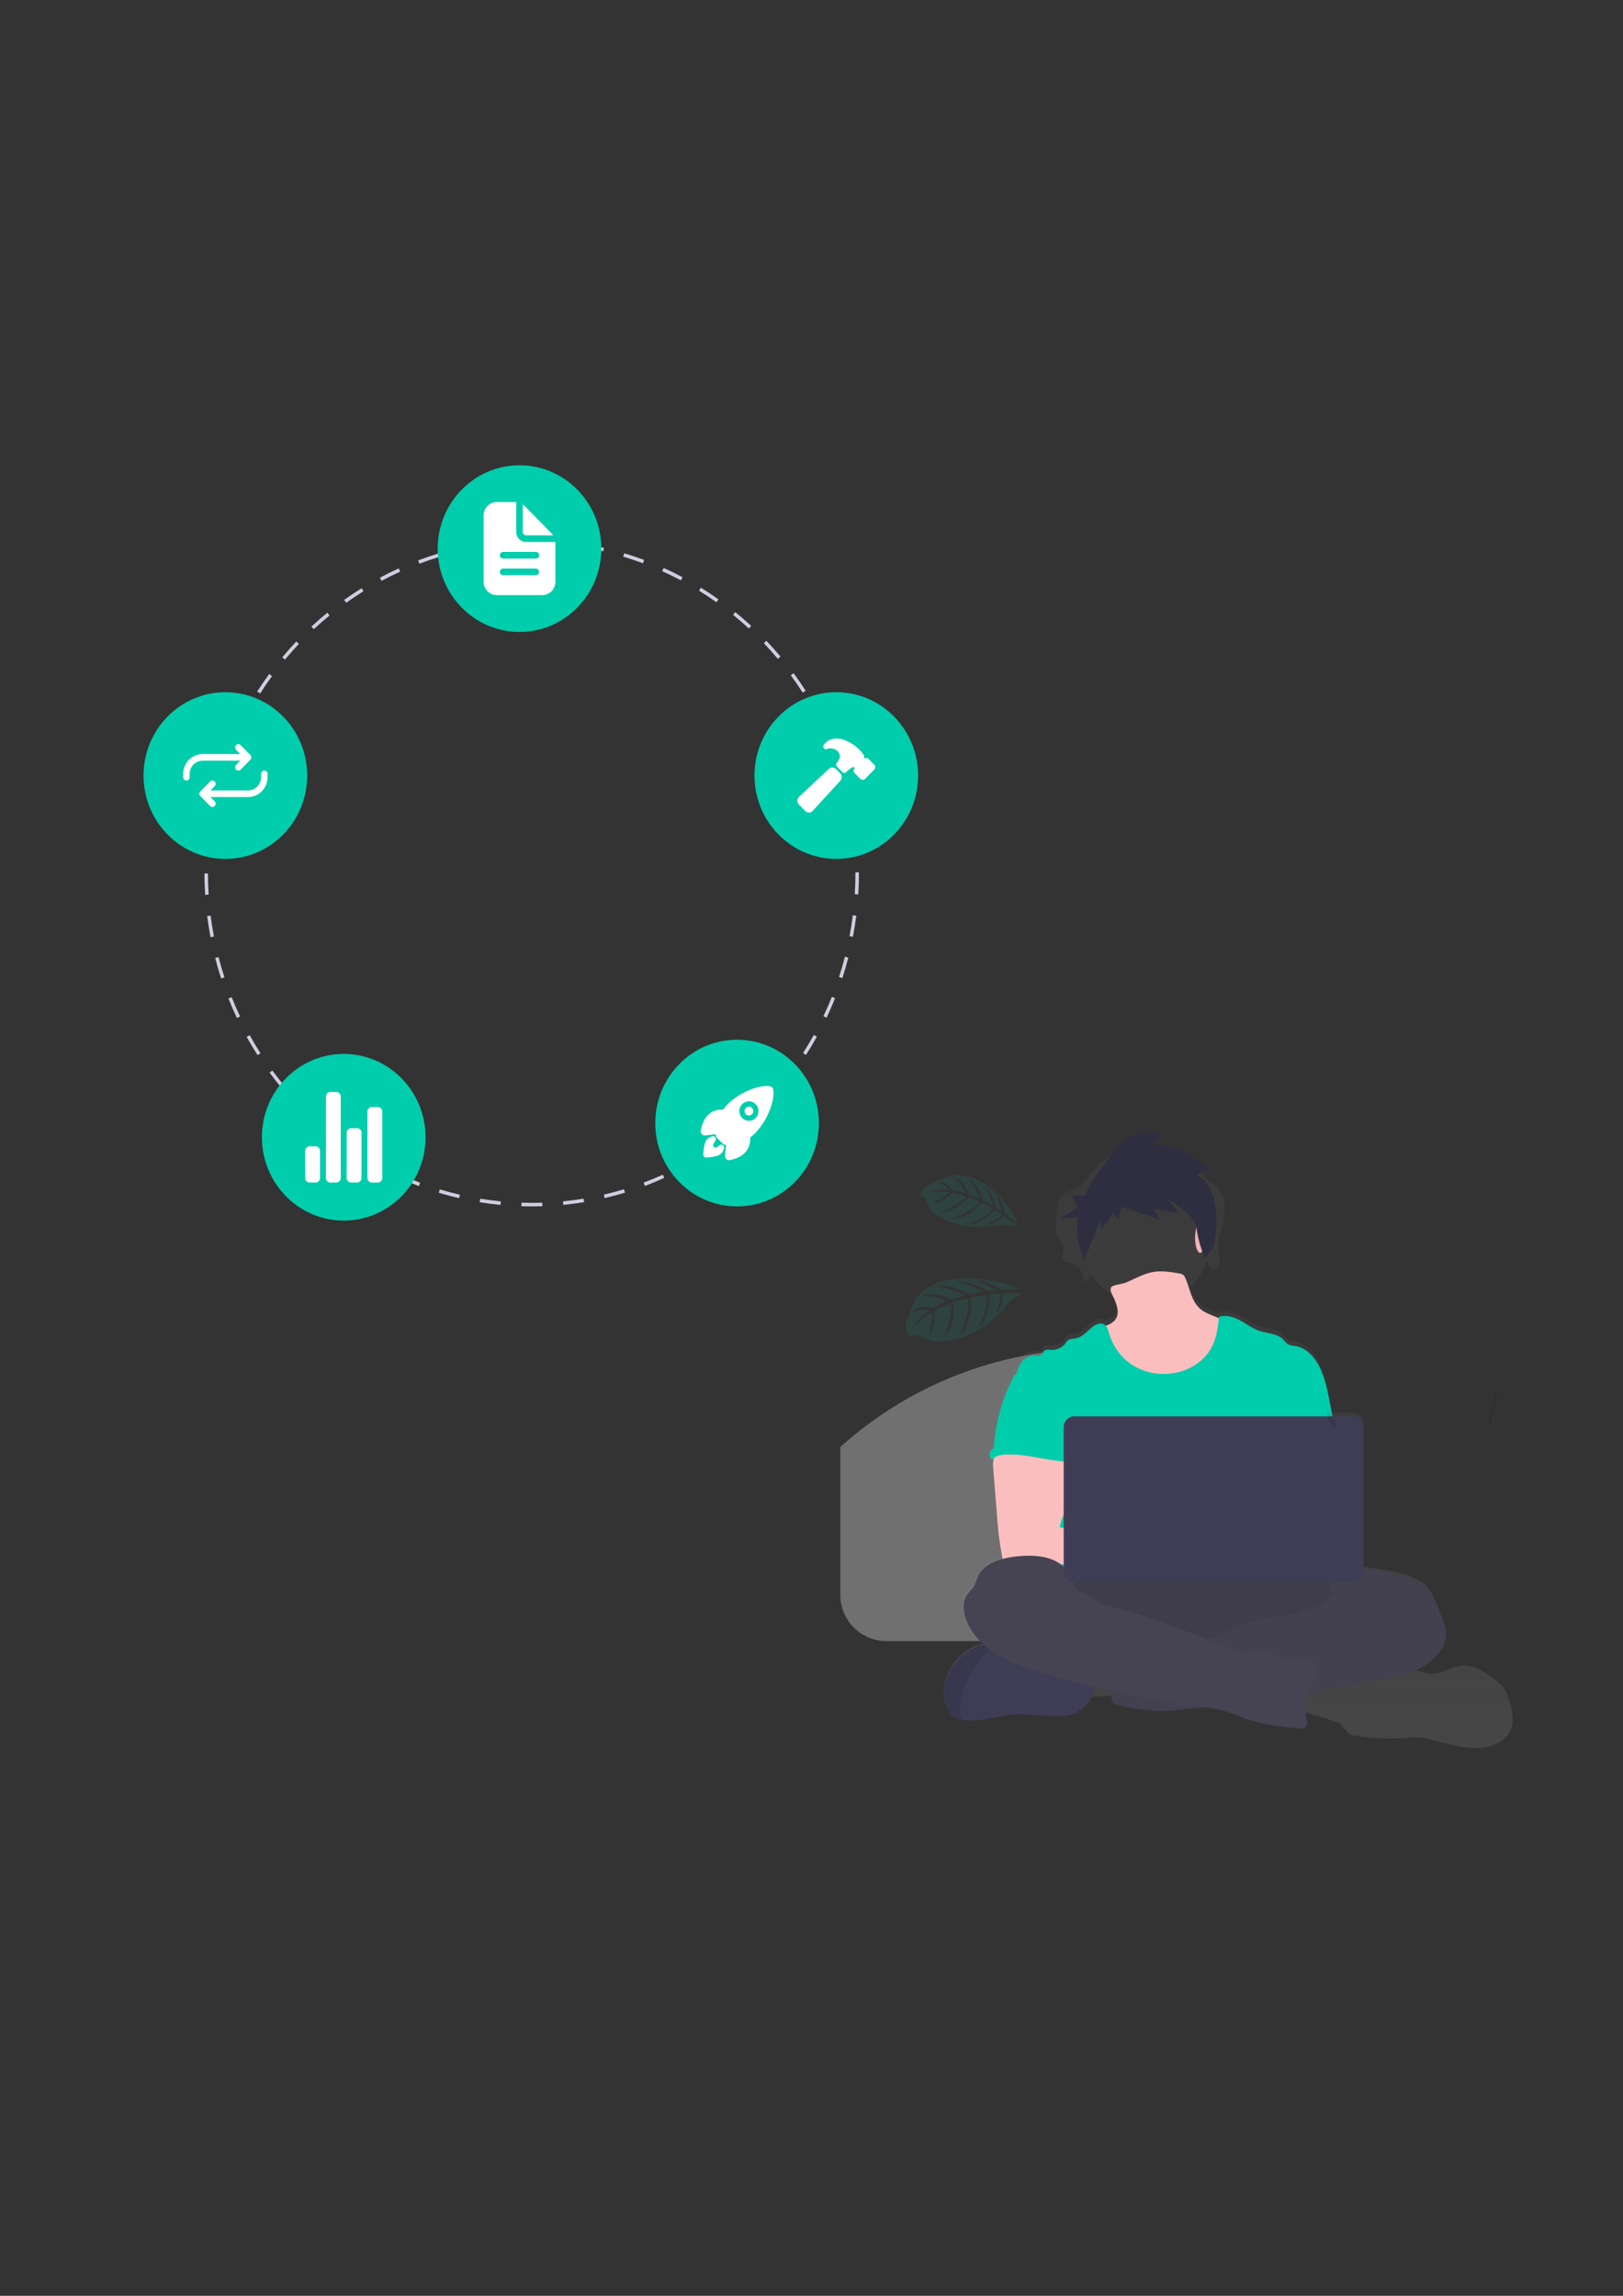 <?xml version="1.0" encoding="UTF-8" standalone="no"?>
<svg
   xmlns:dc="http://purl.org/dc/elements/1.1/"
   xmlns:cc="http://creativecommons.org/ns#"
   xmlns:rdf="http://www.w3.org/1999/02/22-rdf-syntax-ns#"
   xmlns:svg="http://www.w3.org/2000/svg"
   xmlns="http://www.w3.org/2000/svg"
   xmlns:sodipodi="http://sodipodi.sourceforge.net/DTD/sodipodi-0.dtd"
   xmlns:inkscape="http://www.inkscape.org/namespaces/inkscape"
   width="210mm"
   height="297mm"
   viewBox="0 0 210 297"
   version="1.1"
   id="svg8"
   inkscape:version="1.0.1 (c497b03c, 2020-09-10)"
   sodipodi:docname="me.svg">
  <rect x="0" y="0" width="210" height="297" fill="#333333" stroke="none"/>
  <defs
     id="defs2">
    <linearGradient
       id="be976a09-f639-4984-bf14-ee296c482822"
       x1="320.96"
       y1="796.01"
       x2="320.96"
       y2="284.81"
       gradientUnits="userSpaceOnUse"
       gradientTransform="matrix(0.656,0,0,0.57,1539.483,367.451)">
      <stop
         offset="0"
         stop-color="gray"
         stop-opacity="0.25"
         id="stop264" />
      <stop
         offset="0.54"
         stop-color="gray"
         stop-opacity="0.12"
         id="stop266" />
      <stop
         offset="1"
         stop-color="gray"
         stop-opacity="0.1"
         id="stop268" />
    </linearGradient>
  </defs>
  <sodipodi:namedview
     id="base"
     pagecolor="#ffffff"
     bordercolor="#666666"
     borderopacity="1.0"
     inkscape:pageopacity="0.0"
     inkscape:pageshadow="2"
     inkscape:zoom="0.44215404"
     inkscape:cx="450.00492"
     inkscape:cy="542.19472"
     inkscape:document-units="mm"
     inkscape:current-layer="g428"
     inkscape:document-rotation="0"
     showgrid="false"
     inkscape:window-width="1020"
     inkscape:window-height="772"
     inkscape:window-x="331"
     inkscape:window-y="28"
     inkscape:window-maximized="0" />
  <g
     inkscape:label="Layer 1"
     inkscape:groupmode="layer"
     id="layer1">
    <g
       id="g128"
       transform="matrix(0.265,0,0,0.265,7.826,66.16)">
      <path
         d="m 230.146,339.277 c -1.696,-0.013 -3.411,-0.025 -5.096,-0.079 l 0.052,-1.73 c 1.667,0.052 3.372,0.076 5.044,0.078 1.679,0 3.391,-0.028 5.088,-0.084 l 0.055,1.729 c -1.716,0.057 -3.446,0.085 -5.143,0.085 z m -15.313,-0.731 c -3.384,-0.326 -6.801,-0.768 -10.156,-1.314 l 0.268,-1.709 c 3.32,0.539 6.7,0.977 10.048,1.3 z m 30.673,-0.019 -0.162,-1.723 c 3.347,-0.326 6.727,-0.768 10.047,-1.313 l 0.271,1.709 c -3.356,0.55 -6.773,0.997 -10.155,1.326 z m -50.882,-3.27 c -3.313,-0.765 -6.646,-1.651 -9.907,-2.632 l 0.482,-1.66 c 3.226,0.971 6.524,1.847 9.801,2.603 z m 71.088,-0.043 -0.378,-1.687 c 3.285,-0.763 6.582,-1.643 9.799,-2.616 l 0.484,1.66 c -3.251,0.983 -6.584,1.872 -9.905,2.643 z m -90.717,-5.865 c -3.197,-1.196 -6.395,-2.513 -9.507,-3.915 l 0.688,-1.582 c 3.078,1.386 6.242,2.69 9.405,3.873 z m 110.338,-0.068 -0.588,-1.625 c 3.143,-1.179 6.297,-2.482 9.372,-3.871 l 0.69,1.582 c -3.109,1.405 -6.297,2.722 -9.474,3.914 z m -129.08,-8.378 c -3.008,-1.599 -6.013,-3.324 -8.929,-5.124 l 0.881,-1.481 c 2.885,1.783 5.857,3.488 8.834,5.07 z m 147.764,-0.063 -0.787,-1.534 c 2.969,-1.581 5.935,-3.286 8.812,-5.067 l 0.883,1.479 c -2.909,1.8 -5.906,3.523 -8.908,5.122 z M 138.738,310.083 c -2.786,-1.98 -5.548,-4.081 -8.209,-6.241 l 1.06,-1.354 c 2.633,2.139 5.365,4.216 8.122,6.176 z m 182.759,-0.062 -0.974,-1.418 c 2.756,-1.962 5.485,-4.04 8.111,-6.176 l 1.061,1.352 c -2.654,2.159 -5.412,4.258 -8.197,6.241 z M 122.729,297.079 c -2.519,-2.329 -4.995,-4.769 -7.359,-7.252 l 1.22,-1.205 c 2.339,2.456 4.789,4.87 7.282,7.175 z m 214.757,-0.06 -1.144,-1.281 c 2.486,-2.3 4.935,-4.716 7.278,-7.178 l 1.22,1.204 c -2.367,2.489 -4.842,4.93 -7.354,7.256 z M 108.48,282.115 c -2.206,-2.634 -4.356,-5.373 -6.392,-8.142 l 1.361,-1.038 c 2.015,2.74 4.142,5.451 6.324,8.056 z m 243.249,-0.072 -1.293,-1.123 c 2.182,-2.608 4.31,-5.322 6.324,-8.066 l 1.361,1.036 c -2.036,2.773 -4.186,5.516 -6.392,8.152 z M 96.22,265.432 c -1.859,-2.9 -3.649,-5.895 -5.319,-8.902 l 1.48,-0.852 c 1.652,2.974 3.422,5.938 5.262,8.807 z m 267.771,-0.094 -1.424,-0.945 c 1.841,-2.875 3.611,-5.843 5.263,-8.825 l 1.481,0.85 c -1.67,3.014 -3.46,6.015 -5.32,8.919 z M 86.155,247.302 c -1.479,-3.116 -2.876,-6.318 -4.153,-9.518 l 1.574,-0.651 c 1.263,3.165 2.645,6.333 4.109,9.415 z m 287.904,-0.135 -1.53,-0.752 c 1.462,-3.087 2.845,-6.263 4.11,-9.443 l 1.575,0.649 c -1.278,3.215 -2.676,6.427 -4.155,9.546 z M 78.454,228.002 c -1.075,-3.288 -2.057,-6.651 -2.92,-9.997 l 1.644,-0.44 c 0.853,3.309 1.825,6.637 2.888,9.889 z m 303.3,-0.183 -1.613,-0.544 c 1.057,-3.248 2.026,-6.577 2.877,-9.893 l 1.645,0.438 c -0.861,3.352 -1.839,6.716 -2.908,10 z M 73.255,207.839 c -0.649,-3.396 -1.199,-6.859 -1.633,-10.294 l 1.686,-0.221 c 0.43,3.398 0.974,6.824 1.616,10.184 z m 313.676,-0.19 -1.668,-0.328 c 0.637,-3.359 1.178,-6.787 1.603,-10.187 l 1.686,0.22 c -0.431,3.437 -0.977,6.901 -1.622,10.295 z M 70.639,187.168 c -0.218,-3.45 -0.33,-6.957 -0.334,-10.424 l 1.7,-0.002 c 0.003,3.43 0.115,6.9 0.331,10.314 z m 318.885,-0.194 -1.696,-0.11 c 0.212,-3.411 0.319,-6.88 0.319,-10.311 l -8.5e-4,-0.38 h 1.7 l 8.5e-4,0.374 c 0,3.473 -0.109,6.979 -0.322,10.427 z m -317.212,-20.544 -1.696,-0.106 c 0.211,-3.457 0.533,-6.95 0.959,-10.382 l 1.686,0.216 c -0.421,3.396 -0.74,6.852 -0.949,10.272 z m 315.492,-0.568 c -0.221,-3.422 -0.552,-6.876 -0.984,-10.267 l 1.685,-0.223 c 0.437,3.428 0.773,6.919 0.996,10.377 z m -312.952,-19.891 -1.669,-0.327 c 0.641,-3.398 1.401,-6.82 2.256,-10.171 l 1.645,0.435 c -0.847,3.316 -1.598,6.701 -2.232,10.063 z m 310.338,-0.558 c -0.647,-3.363 -1.411,-6.746 -2.267,-10.055 l 1.643,-0.441 c 0.866,3.344 1.637,6.763 2.292,10.163 z M 79.95,126.013 l -1.614,-0.543 c 1.067,-3.289 2.254,-6.589 3.53,-9.807 l 1.576,0.648 c -1.262,3.184 -2.437,6.448 -3.492,9.702 z m 300.075,-0.54 c -1.067,-3.249 -2.252,-6.504 -3.521,-9.674 l 1.574,-0.653 c 1.283,3.204 2.481,6.494 3.559,9.778 z m -292.483,-18.612 -1.532,-0.751 c 1.474,-3.122 3.069,-6.236 4.738,-9.257 l 1.481,0.849 c -1.652,2.988 -3.229,6.07 -4.687,9.158 z m 284.844,-0.472 c -1.464,-3.074 -3.047,-6.144 -4.707,-9.125 l 1.479,-0.854 c 1.677,3.013 3.277,6.116 4.756,9.224 z M 97.483,88.871 96.058,87.926 c 1.854,-2.902 3.825,-5.782 5.859,-8.56 l 1.363,1.035 c -2.013,2.749 -3.963,5.598 -5.797,8.47 z M 362.406,88.463 c -1.839,-2.861 -3.795,-5.701 -5.815,-8.443 l 1.359,-1.039 c 2.042,2.771 4.019,5.642 5.878,8.533 z m -252.812,-16.135 -1.295,-1.121 c 2.201,-2.638 4.516,-5.238 6.878,-7.727 l 1.222,1.203 c -2.338,2.464 -4.628,5.036 -6.806,7.645 z m 240.663,-0.357 c -2.185,-2.602 -4.482,-5.167 -6.826,-7.623 l 1.218,-1.206 c 2.369,2.482 4.691,5.075 6.899,7.705 z m -226.587,-14.476 -1.144,-1.28 c 2.515,-2.333 5.134,-4.612 7.784,-6.771 l 1.062,1.352 c -2.622,2.137 -5.214,4.391 -7.702,6.7 z m 212.47,-0.314 c -2.492,-2.298 -5.091,-4.545 -7.725,-6.68 l 1.059,-1.355 c 2.662,2.158 5.288,4.429 7.806,6.752 z m -196.664,-12.571 -0.975,-1.418 c 2.781,-1.985 5.663,-3.904 8.564,-5.705 l 0.884,1.478 c -2.871,1.781 -5.722,3.68 -8.474,5.644 z m 180.811,-0.276 c -2.767,-1.961 -5.627,-3.854 -8.501,-5.625 l 0.88,-1.481 c 2.905,1.79 5.796,3.703 8.592,5.685 z m -163.531,-10.447 -0.789,-1.533 c 3.005,-1.605 6.102,-3.133 9.205,-4.54 l 0.691,1.581 c -3.07,1.392 -6.134,2.903 -9.107,4.491 z m 146.19,-0.238 c -2.985,-1.582 -6.061,-3.087 -9.142,-4.471 l 0.686,-1.584 c 3.115,1.399 6.224,2.92 9.241,4.519 z m -127.716,-8.137 -0.59,-1.624 c 3.187,-1.201 6.455,-2.311 9.713,-3.301 l 0.485,1.659 c -3.223,0.978 -6.456,2.077 -9.608,3.265 z m 109.164,-0.197 c -3.159,-1.177 -6.396,-2.264 -9.62,-3.23 l 0.48,-1.661 c 3.259,0.977 6.531,2.076 9.725,3.266 z m -89.76,-5.695 -0.379,-1.687 c 3.307,-0.772 6.688,-1.444 10.048,-2 l 0.272,1.709 c -3.325,0.549 -6.67,1.215 -9.941,1.978 z m 70.335,-0.126 c -3.277,-0.752 -6.624,-1.406 -9.948,-1.942 l 0.266,-1.71 c 3.36,0.543 6.743,1.203 10.055,1.964 z m -50.349,-3.177 -0.164,-1.723 c 3.374,-0.333 6.812,-0.561 10.216,-0.677 l 0.056,1.73 c -3.368,0.114 -6.769,0.339 -10.108,0.669 z m 30.35,-0.054 c -3.344,-0.318 -6.746,-0.531 -10.11,-0.633 l 0.051,-1.73 c 3.4,0.103 6.838,0.318 10.217,0.64 z"
         fill="#d0cde1"
         id="path42"
         style="stroke-width:0.858" />
      <ellipse
         cx="224.126"
         cy="18.156"
         fill="#00cdac"
         id="circle44"
         rx="39.943"
         ry="40.681"
         style="stroke-width:0.858" />
      <ellipse
         cx="378.797"
         cy="128.947"
         fill="#00cdac"
         id="circle46"
         rx="39.943"
         ry="40.681"
         style="stroke-width:0.858" />
      <ellipse
         cx="330.356"
         cy="298.596"
         fill="#00cdac"
         id="circle48"
         rx="39.943"
         ry="40.681"
         style="stroke-width:0.858" />
      <ellipse
         cx="138.292"
         cy="305.52"
         fill="#00cdac"
         id="circle50"
         rx="39.943"
         ry="40.681"
         style="stroke-width:0.858" />
      <ellipse
         cx="80.502"
         cy="128.947"
         fill="#00cdac"
         id="circle52"
         rx="39.943"
         ry="40.681"
         style="stroke-width:0.858" />
      <path
         d="m 241.242,14.913 h -13.932 a 4.777,4.865 0 0 1 -4.777,-4.865 V -4.142 a 0.398,0.405 0 0 0 -0.398,-0.405 h -9.155 a 6.369,6.487 0 0 0 -6.369,6.487 V 34.373 a 6.369,6.487 0 0 0 6.369,6.487 h 22.292 a 6.369,6.487 0 0 0 6.369,-6.487 v -19.055 a 0.398,0.405 0 0 0 -0.398,-0.405 z m -9.155,16.217 h -15.922 a 1.592,1.622 0 1 1 0,-3.243 h 15.922 a 1.592,1.622 0 0 1 0,3.243 z m 0,-8.108 h -15.922 a 1.592,1.622 0 1 1 0,-3.243 h 15.922 a 1.592,1.622 0 1 1 0,3.243 z"
         fill="#ffffff"
         id="path54"
         style="stroke-width:0.858" />
      <path
         d="M 240.369,11.324 226.057,-3.252 a 0.199,0.203 0 0 0 -0.339,0.143 V 10.048 a 1.592,1.622 0 0 0 1.592,1.622 h 12.918 a 0.199,0.203 0 0 0 0.14,-0.346 z"
         fill="#ffffff"
         id="path56"
         style="stroke-width:0.858" />
      <path
         d="m 336.133,290.582 a 2.117,2.156 0 1 0 1.497,0.631 2.117,2.156 0 0 0 -1.497,-0.631 z"
         fill="#ffffff"
         id="path58"
         style="stroke-width:0.858" />
      <path
         d="m 347.918,281.961 v -0.007 a 1.618,1.648 0 0 0 -1.2,-1.236 c -2.363,-0.587 -6.081,0.039 -10.202,1.719 a 32.81,33.417 0 0 0 -10.674,6.884 25.435,25.905 0 0 0 -2.344,2.733 10.395,10.587 0 0 0 -4.645,0.76 c -4.579,2.053 -5.887,7.305 -6.235,9.462 a 1.983,2.019 0 0 0 2.156,2.343 h 0.01 l 5.101,-0.567 c 0.006,0.066 0.013,0.127 0.019,0.183 a 2.725,2.775 0 0 0 0.785,1.674 l 2.49,2.537 a 2.718,2.768 0 0 0 1.643,0.8 l 0.171,0.019 -0.555,5.189 v 0.011 a 1.983,2.019 0 0 0 1.768,2.216 q 0.091,0.01 0.184,0.011 a 2.003,2.04 0 0 0 0.329,-0.027 c 2.129,-0.349 7.285,-1.665 9.294,-6.354 a 10.488,10.682 0 0 0 0.749,-4.712 24.967,25.428 0 0 0 2.693,-2.387 32.574,33.176 0 0 0 6.766,-10.785 c 1.641,-4.149 2.259,-7.964 1.696,-10.463 z m -8.491,14.126 a 4.661,4.747 0 1 1 -0.003,-6.714 l 0.003,0.003 a 4.624,4.709 0 0 1 0.05,6.66 z"
         fill="#ffffff"
         id="path60"
         style="stroke-width:0.858" />
      <path
         d="m 322.895,309.132 a 1.269,1.292 0 0 0 -0.872,0.216 c -0.507,0.353 -1.016,0.702 -1.53,1.042 a 1.183,1.205 0 0 1 -1.666,-1.616 l 0.964,-1.696 a 1.269,1.292 0 0 0 -1.202,-2.012 4.858,4.948 0 0 0 -2.826,1.41 c -0.29,0.296 -1.173,1.196 -1.648,4.625 a 28.386,28.911 0 0 0 -0.255,2.97 1.269,1.292 0 0 0 1.236,1.325 q 0.017,4.4e-4 0.033,4.3e-4 h 0.032 a 28.542,29.07 0 0 0 2.919,-0.258 c 3.368,-0.485 4.252,-1.385 4.542,-1.68 a 4.797,4.886 0 0 0 1.379,-2.887 1.269,1.292 0 0 0 -1.105,-1.439 z"
         fill="#ffffff"
         id="path62"
         style="stroke-width:0.858" />
      <path
         d="m 124.545,327.626 h -2.894 a 2.17,2.211 0 0 1 -2.171,-2.211 v -13.264 a 2.17,2.211 0 0 1 2.171,-2.211 h 2.894 a 2.17,2.211 0 0 1 2.171,2.211 v 13.264 a 2.17,2.211 0 0 1 -2.171,2.211 z"
         fill="#ffffff"
         id="path64"
         style="stroke-width:0.858" />
      <path
         d="m 144.803,327.626 h -2.894 a 2.17,2.211 0 0 1 -2.171,-2.211 v -22.106 a 2.17,2.211 0 0 1 2.171,-2.211 h 2.894 a 2.17,2.211 0 0 1 2.171,2.211 v 22.106 a 2.17,2.211 0 0 1 -2.171,2.211 z"
         fill="#ffffff"
         id="path66"
         style="stroke-width:0.858" />
      <path
         d="M 154.932,327.626 H 152.038 a 2.17,2.211 0 0 1 -2.171,-2.211 v -32.422 a 2.17,2.211 0 0 1 2.171,-2.211 h 2.894 a 2.17,2.211 0 0 1 2.171,2.211 v 32.422 a 2.17,2.211 0 0 1 -2.171,2.211 z"
         fill="#ffffff"
         id="path68"
         style="stroke-width:0.858" />
      <path
         d="m 134.674,327.626 h -2.894 a 2.17,2.211 0 0 1 -2.171,-2.211 v -39.791 a 2.17,2.211 0 0 1 2.171,-2.211 h 2.894 a 2.17,2.211 0 0 1 2.171,2.211 v 39.791 a 2.17,2.211 0 0 1 -2.171,2.211 z"
         fill="#ffffff"
         id="path70"
         style="stroke-width:0.858" />
      <path
         d="m 380.711,127.882 -2.068,-2.107 a 2.534,2.581 0 0 0 -3.575,-0.01 l -14.375,13.512 a 2.685,2.734 0 0 0 -0.899,1.86 2.543,2.59 0 0 0 0.729,1.931 l 3.088,3.18 0.006,0.006 a 2.557,2.604 0 0 0 1.797,0.76 h 0.093 a 2.659,2.708 0 0 0 1.835,-0.901 l 13.358,-14.574 a 2.534,2.581 0 0 0 0.015,-3.65 z"
         fill="#ffffff"
         id="path72"
         style="stroke-width:0.858" />
      <path
         d="m 397.327,123.624 -0.025,-0.025 -2.714,-2.736 a 1.699,1.731 0 0 0 -1.21,-0.505 1.733,1.765 0 0 0 -1.013,0.334 c 0,-0.035 0.005,-0.069 0.007,-0.098 a 2.895,2.948 0 0 0 -0.412,-2.034 20.429,20.807 0 0 0 -1.964,-2.318 l -0.006,-0.006 a 21.435,21.831 0 0 0 -6.867,-4.512 11.051,11.255 0 0 0 -4.203,-0.843 8.011,8.159 0 0 0 -5.127,1.829 9.496,9.672 0 0 0 -1.123,1.308 1.267,1.29 0 0 0 1.477,1.963 5.894,6.003 0 0 1 0.679,-0.212 5.025,5.118 0 0 1 1.461,-0.093 6.143,6.256 0 0 1 2.826,1.056 4.07,4.146 0 0 1 1.446,3.314 8.446,8.602 0 0 1 -1.584,2.781 1.267,1.29 0 0 0 0.115,1.694 l 2.725,2.775 a 1.267,1.29 0 0 0 1.742,0.05 c 0.77,-0.701 1.944,-1.757 2.354,-2.016 a 2.949,3.004 0 0 1 1.164,-0.468 1.519,1.547 0 0 1 0.894,0.192 0.098,0.1 0 0 1 -0.025,0.077 l -0.144,0.14 -0.024,0.023 a 1.704,1.736 0 0 0 -0.004,2.455 l 0.009,0.009 2.713,2.735 a 1.699,1.73 0 0 0 1.21,0.504 1.718,1.75 0 0 0 1.205,-0.5 l 4.395,-4.421 c 0.015,-0.015 0.03,-0.031 0.044,-0.048 a 1.732,1.764 0 0 0 -0.022,-2.402 z"
         fill="#ffffff"
         id="path74"
         style="stroke-width:0.858" />
      <path
         d="m 86.844,126.525 a 1.585,1.615 0 0 1 -1.121,-2.757 l 3.635,-3.703 -3.635,-3.703 a 1.585,1.615 0 0 1 2.242,-2.284 l 4.756,4.844 a 1.585,1.615 0 0 1 0,2.284 l -4.756,4.844 a 1.581,1.61 0 0 1 -1.121,0.473 z"
         fill="#ffffff"
         id="path76"
         style="stroke-width:0.858" />
      <path
         d="m 61.477,131.369 a 1.585,1.615 0 0 1 -1.585,-1.615 v -1.615 a 9.56,9.737 0 0 1 9.508,-9.689 h 20.616 a 1.585,1.615 0 1 1 0,3.23 h -20.611 a 6.38,6.498 0 0 0 -6.342,6.464 v 1.61 a 1.585,1.615 0 0 1 -1.585,1.615 z"
         fill="#ffffff"
         id="path78"
         style="stroke-width:0.858" />
      <path
         d="m 74.16,144.288 a 1.581,1.61 0 0 1 -1.121,-0.473 l -4.756,-4.844 a 1.585,1.615 0 0 1 0,-2.284 l 4.756,-4.844 a 1.585,1.615 0 0 1 2.242,2.284 l -3.635,3.703 3.635,3.703 a 1.585,1.615 0 0 1 -1.121,2.757 z"
         fill="#ffffff"
         id="path80"
         style="stroke-width:0.858" />
      <path
         d="m 70.989,139.443 a 1.585,1.615 0 0 1 0,-3.23 h 20.611 a 6.38,6.498 0 0 0 6.342,-6.464 v -1.61 a 1.585,1.615 0 0 1 3.171,0 v 1.615 a 9.56,9.737 0 0 1 -9.508,9.689 z"
         fill="#ffffff"
         id="path82"
         style="stroke-width:0.858" />
      <g
         id="g262"
         transform="translate(888.751,-219.35)">
        <path
           d="m -258.051,676.046 v 72.16 a 22.58,22.58 0 0 1 -7.96,17.23 22.642,22.642 0 0 1 -14.69,5.41 h -204.65 a 22.587,22.587 0 0 1 -10.46,-2.55 21.155,21.155 0 0 1 -2.2,-1.3 22.668,22.668 0 0 1 -9.99,-18.79 v -72.13 a 186.971,186.971 0 0 1 249.95,-0.03 z"
           fill="#ffffff"
           opacity="0.3"
           id="path165" />
        <path
           d="m 619.796,374.575 c -20.529,0 -43.058,-3.909 -60.646,-17.1 -24.487,-18.365 -54.657,-17.385 -75.653,-13.328 a 164.863,164.863 0 0 0 -40.274,13.415 l -0.925,-1.773 a 166.957,166.957 0 0 1 40.768,-13.595 c 21.409,-4.144 52.197,-5.134 77.285,13.682 47,35.25 131.158,3.59 132.001,3.268 l 0.717,1.867 a 242.355,242.355 0 0 1 -48.706,11.857 186.202,186.202 0 0 1 -24.566,1.708 z"
           transform="translate(-160.25,-159.325)"
           fill="#ffffff"
           id="path171" />
        <path
           d="m 442.75,356.675 c 0,0 69,-16.712 117,6.17 48,22.882 133,-0.17 133,-0.17"
           transform="translate(-160.25,-159.325)"
           fill="#ffffff"
           opacity="0.3"
           id="path173" />
        <path
           d="m 507.891,382.636 a 131.456,131.456 0 0 1 -24.826,-2.479 166.957,166.957 0 0 1 -40.768,-13.595 l 0.925,-1.773 a 164.862,164.862 0 0 0 40.274,13.415 c 20.996,4.057 51.166,5.037 75.653,-13.328 25.066,-18.8 60.177,-18.747 85.212,-15.392 a 242.355,242.355 0 0 1 48.706,11.857 l -0.717,1.867 c -0.845,-0.324 -85.001,-31.983 -132.001,3.268 -16.452,12.339 -35.357,16.161 -52.459,16.161 z"
           transform="translate(-160.25,-159.325)"
           fill="#ffffff"
           opacity="0.3"
           id="path175" />
        <path
           d="m 508.231,374.584 c -34.634,0 -65.391,-12.425 -65.852,-12.615 l 0.762,-1.85 c 0.685,0.282 69.088,27.899 116.1,0.065 47.825,-28.32 132.906,-3.041 133.759,-2.782 l -0.58,1.914 c -0.845,-0.256 -85.093,-25.281 -132.161,2.589 -16.063,9.511 -34.541,12.68 -52.028,12.68 z"
           transform="translate(-160.25,-159.325)"
           fill="#ffffff"
           opacity="0.3"
           id="path177" />
        <path
           d="m 442.76,359.505 c 0,0 68.99,22.882 116.99,0 48,-22.882 132.96,-2.162 132.96,-2.162"
           transform="translate(-160.25,-159.325)"
           fill="#ffffff"
           opacity="0.3"
           id="path179" />
        <circle
           cx="-358.489"
           cy="573.646"
           fill="#ffb8b8"
           id="circle195"
           rx="31.162"
           ry="35.474"
           style="stroke-width:1.296" />
        <ellipse
           cx="-332.284"
           cy="574.049"
           rx="2.479"
           ry="7.256"
           fill="#ffb8b8"
           id="ellipse209"
           style="stroke-width:1.296" />
        <path
           d="m 442.76,356.675 c 0,0 68.99,-36 116.99,0 48,36 132.96,3.402 132.96,3.402"
           transform="translate(-160.25,-159.325)"
           fill="#ffffff"
           opacity="0.3"
           id="path215" />
        <g
           id="g428"
           transform="translate(-2068.686,1.711)">
          <path
             d="m 1887.164,797.878 c -0.656,-2.064 -1.313,-4.151 -2.626,-5.947 a 23.981,20.83 0 0 0 -4.3,-4.088 c -4.759,-3.752 -10.602,-7.561 -16.911,-6.615 a 22.576,19.61 0 0 0 -5.606,1.779 c -0.919,0.371 -1.845,0.741 -2.79,1.055 a 13.898,12.072 0 0 1 -8.416,0.639 c -1.444,-0.336 -2.79,-0.941 -4.215,-1.317 a 13.359,11.604 0 0 0 -2.068,-0.388 35.213,30.587 0 0 0 3.998,-1.831 c 7.077,-3.763 12.722,-10.566 11.935,-17.842 -0.269,-2.446 -1.234,-4.79 -2.193,-7.099 l -2.521,-6.056 c -1.09,-2.623 -2.219,-5.297 -4.208,-7.476 -2.212,-2.429 -5.363,-4.077 -8.62,-5.303 -6.991,-2.64 -14.633,-3.57 -22.176,-4.471 l -0.525,-0.063 v -70.782 a 5.252,4.562 0 0 0 -5.252,-4.562 h -9.913 q -0.656,-3.49 -1.313,-6.968 c -1.247,-6.62 -2.541,-13.36 -6.053,-19.319 -2.298,-3.9 -5.954,-7.624 -10.884,-8.388 a 10.556,9.169 0 0 1 -2.829,-0.57 c -1.444,-0.616 -2.232,-1.984 -3.341,-2.994 -2.862,-2.606 -7.517,-2.646 -11.35,-3.992 -3.387,-1.169 -6.158,-3.37 -9.243,-5.064 -3.086,-1.694 -6.919,-2.897 -10.333,-1.796 0,0.217 -0.046,0.433 -0.072,0.644 l -2.193,-0.878 c -2.363,-0.952 -4.773,-1.927 -6.67,-3.49 -2.436,-1.996 -3.735,-4.642 -4.746,-7.453 -0.105,-0.291 -0.203,-0.57 -0.308,-0.884 a 30.48,26.475 0 0 0 8.166,-13.543 l 0.532,1.5 a 11.455,9.95 0 0 0 0.42,0.992 4.503,3.912 0 0 0 1.313,1.614 2.33,2.024 0 0 0 0.551,0.279 2.298,1.996 0 0 0 0.565,0.125 2.101,1.825 0 0 0 0.814,-0.051 3.105,2.697 0 0 0 1.969,-1.585 3.939,3.421 0 0 0 0.23,-0.696 4.142,3.598 0 0 0 0.046,-0.433 c 0,-0.046 0,-0.091 0,-0.137 0,-0.046 0,-0.2 0,-0.297 0,-0.097 0,-0.103 0,-0.16 0,-0.057 0,-0.188 -0.033,-0.285 v -0.148 c 0,-0.114 -0.039,-0.228 -0.066,-0.336 -0.026,-0.108 0,-0.063 0,-0.091 -0.033,-0.143 -0.072,-0.291 -0.105,-0.433 0,-0.034 0,-0.074 0,-0.108 0,-0.034 -0.059,-0.234 -0.092,-0.354 -0.033,-0.12 -0.046,-0.154 -0.066,-0.234 v -0.034 0 c -0.066,-0.228 -0.125,-0.45 -0.184,-0.679 a 22.57,19.604 0 0 1 -0.361,-6.022 74.234,64.481 0 0 1 1.878,-8.753 l 0.138,-0.519 c 0.053,-0.2 0.105,-0.399 0.151,-0.604 0.105,-0.411 0.21,-0.821 0.308,-1.237 v 0 l 0.236,-1.049 0.177,-0.935 v -0.12 a 31.123,27.034 0 0 0 0.23,-6.404 v 0 c -0.302,-2.982 -1.365,-5.805 -3.696,-8.052 -1.648,-1.591 -3.821,-2.766 -5.35,-4.436 -1.431,-1.562 -2.239,-3.49 -3.722,-5.024 -4.096,-4.248 -14.613,-7.521 -21.066,-8.091 -7.392,-0.65 -19.333,0.992 -25.294,4.784 -2.206,1.397 -3.716,3.421 -5.252,5.337 -2.823,3.564 -6.026,7.122 -10.55,9.124 -1.707,0.753 -3.663,1.323 -4.799,2.634 a 8.199,7.122 0 0 0 -1.28,2.954 67.426,58.568 0 0 0 -1.352,11.279 v 0 c 0,0.473 0,0.947 0,1.426 a 11.967,10.395 0 0 0 1.024,4.123 c 0.105,0.194 0.223,0.382 0.348,0.57 l 0.079,0.12 a 26.114,22.683 0 0 1 2.101,3.108 4.74,4.117 0 0 1 0.322,0.947 8.035,6.98 0 0 1 -0.184,2.498 v 0 c 0,0.125 -0.059,0.251 -0.085,0.376 l -0.059,0.245 c 0,0.086 0,0.171 -0.053,0.251 -0.053,0.245 -0.099,0.49 -0.138,0.73 v 0 a 5.908,5.132 0 0 0 0.144,1.973 2.987,2.595 0 0 0 1.457,1.711 4.267,3.706 0 0 0 1.182,0.319 c 0.414,0.063 0.834,0.103 1.241,0.182 a 6.125,5.32 0 0 1 1.503,0.485 6.053,5.257 0 0 1 1.267,0.707 7.221,6.272 0 0 1 0.545,0.479 9.191,7.983 0 0 1 0.932,1.106 q 0.21,0.302 0.394,0.616 a 16.195,14.067 0 0 1 1.123,2.577 c 0.171,0.53 0.315,1.066 0.44,1.602 0.059,0.239 0.112,0.479 0.158,0.713 0.046,0.234 0.092,0.473 0.131,0.707 v 0 a 1.91,1.659 0 0 0 0.525,-0.091 c 0.965,-0.302 1.503,-1.277 1.805,-2.224 0.053,-0.16 0.098,-0.314 0.138,-0.468 0.151,-0.57 0.309,-1.197 0.46,-1.796 a 30.441,26.441 0 0 0 11.981,11.461 c 0.184,0.473 0.361,0.941 0.519,1.42 0.86,2.583 1.274,5.286 -0.217,7.544 -1.063,1.602 -2.849,2.589 -4.845,3.273 a 3.204,2.783 0 0 0 -1.083,-0.798 c -1.726,-0.753 -3.801,0.16 -5.252,1.283 -2.626,2.064 -4.766,5.024 -8.219,5.702 -1.247,0.251 -2.626,0.2 -3.663,0.861 a 8.534,7.413 0 0 0 -1.7,1.939 7.825,6.797 0 0 1 -6.716,2.908 c -1.201,-0.051 -2.626,-0.291 -3.446,0.473 -0.611,0.57 -0.656,1.471 -1.313,2.013 -0.88,0.753 -2.324,0.388 -3.551,0.342 -2.337,-0.086 -4.51,1.226 -5.843,2.908 -1.333,1.682 -1.969,3.695 -2.626,5.702 v 0.034 a 4.694,4.077 0 0 0 -0.479,0.348 6.926,6.016 0 0 0 -1.451,2.041 112.171,97.434 0 0 0 -9.256,33.176 3.939,3.421 0 0 1 -0.42,1.608 9.105,7.909 0 0 1 -0.965,0.912 3.683,3.199 0 0 0 0.611,4.562 4.136,3.592 0 0 1 0.703,-0.81 c -0.072,0.262 -0.138,0.519 -0.184,0.753 a 23.298,20.237 0 0 0 -0.072,5.018 q 0.932,11.883 1.884,23.75 c 0.177,2.241 0.354,4.476 0.591,6.712 q 0.689,6.489 1.97,12.927 c 0.039,0.194 0.085,0.393 0.144,0.57 -5.35,1.477 -10.11,4.146 -12.112,8.599 -0.696,1.54 -1.011,3.216 -1.864,4.693 -0.939,1.619 -2.482,2.914 -3.506,4.499 -1.766,2.726 -1.845,6.067 -1.201,9.124 1.241,5.959 4.95,11.285 9.847,15.618 -0.217,0 -0.44,0 -0.656,0 a 10.267,8.918 0 0 0 -4.484,1.397 c -10.359,5.257 -16.28,16.536 -14.121,26.835 0.427,2.013 1.169,4.054 2.718,5.588 a 10.182,8.844 0 0 0 4.779,2.543 16.602,14.421 0 0 0 3.525,0.57 c 8.075,0.57 15.893,-2.68 23.988,-2.954 a 64.334,55.882 0 0 1 8.029,0.325 q 5.849,0.422 11.718,0.536 c 6.361,0.131 9.939,-1.34 13.996,-5.468 a 17.134,14.883 0 0 0 2.475,-3.387 c 3.453,-0.171 7.267,-0.433 10.024,-0.627 l 0.039,0.331 c 0.151,1.14 0.381,2.452 1.431,3.17 a 4.996,4.339 0 0 0 1.969,0.701 c 6.63,1.414 13.339,2.851 20.167,2.851 a 85.151,73.964 0 0 0 9.578,-0.639 l 11.994,-1.203 a 59.739,51.89 0 0 1 10.307,1.95 c 3.466,1.021 6.703,2.538 10.09,3.741 7.878,2.771 16.346,3.764 24.736,4.733 1.431,0.165 3.072,0.28 4.129,-0.57 1.365,-1.14 0.912,-3.045 0.525,-4.642 -0.158,-0.656 -0.276,-1.312 -0.368,-1.973 a 115.047,99.932 0 0 1 16.569,4.995 l 0.939,0.359 c 0.276,1.243 1.595,2.235 2.862,3.575 a 10.504,9.124 0 0 0 1.451,1.562 4.838,4.203 0 0 0 2.081,0.65 97.04,84.29 0 0 0 26.869,1.055 27.48,23.87 0 0 1 5.541,-0.165 24.014,20.859 0 0 1 4.005,0.781 l 7.595,1.893 c 5.6,1.391 11.331,2.8 17.14,2.486 a 21.926,19.045 0 0 0 3.499,-0.439 c 4.595,-0.924 8.876,-3.153 11.081,-6.74 3.118,-4.875 1.681,-10.874 0,-16.234 z"
             fill="url(#be976a09-f639-4984-bf14-ee296c482822)"
             id="path277"
             style="fill:url(#be976a09-f639-4984-bf14-ee296c482822);stroke-width:0.612" />
          <ellipse
             cx="1733.116"
             cy="755.493"
             rx="93.876"
             ry="22.809"
             fill="#464353"
             id="ellipse281"
             style="stroke-width:0.612" />
          <ellipse
             cx="1733.116"
             cy="755.493"
             rx="93.876"
             ry="22.809"
             opacity="0.1"
             id="ellipse283"
             style="stroke-width:0.612" />
          <path
             d="m 1749.948,635.085 a 29.206,25.369 0 0 1 -15.059,11.883 37.8,32.833 0 0 1 -11.954,1.973 c -4.457,0.177 -9.007,-0.074 -13.195,-1.397 -5.619,-1.768 -10.287,-5.383 -13.786,-9.597 -3.499,-4.214 -5.908,-9.027 -8.002,-13.879 -1.103,-2.526 -2.153,-5.218 -1.635,-7.886 3.381,-0.667 7.083,-1.648 8.829,-4.254 1.49,-2.235 1.077,-4.915 0.217,-7.47 -0.243,-0.724 -0.525,-1.443 -0.807,-2.133 -0.656,-1.654 -2.921,-4.796 -1.313,-6.21 1.004,-0.895 5.212,-1.351 6.663,-1.933 4.471,-1.79 8.593,-4.379 13.504,-5.229 4.247,-0.736 8.633,-0.046 12.873,0.718 a 4.234,3.678 0 0 1 1.589,0.496 3.821,3.319 0 0 1 1.182,1.54 c 1.208,2.555 1.917,5.377 2.889,8.04 1.011,2.788 2.311,5.406 4.746,7.384 1.897,1.545 4.313,2.515 6.676,3.456 l 5.816,2.315 a 7.648,6.643 0 0 1 2.751,1.545 6.965,6.05 0 0 1 1.313,3.102 33.362,28.979 0 0 1 -3.296,17.534 z"
             fill="#fbbebe"
             id="path285"
             style="stroke-width:0.612" />
          <circle
             cx="1710.134"
             cy="578.384"
             fill="#fbbebe"
             id="circle289"
             rx="30.198"
             ry="26.23"
             style="stroke-width:0.612" />
          <path
             d="m 1802.144,665.563 -2.481,-13.058 c -1.254,-6.552 -2.547,-13.229 -6.053,-19.131 -2.304,-3.866 -5.961,-7.55 -10.891,-8.314 a 10.536,9.152 0 0 1 -2.836,-0.57 c -1.444,-0.604 -2.232,-1.962 -3.341,-2.965 -2.862,-2.577 -7.523,-2.617 -11.357,-3.929 -3.387,-1.14 -6.158,-3.336 -9.243,-5.012 -3.085,-1.676 -6.926,-2.851 -10.339,-1.779 -0.551,5.104 -1.136,10.321 -3.63,14.968 a 25.786,22.398 0 0 1 -38.903,8.416 c -5.849,-3.826 -9.598,-9.728 -11.344,-15.904 -0.427,-1.505 -0.912,-3.233 -2.508,-3.923 -1.727,-0.753 -3.801,0.16 -5.252,1.266 -2.626,2.047 -4.773,4.978 -8.226,5.668 -1.247,0.251 -2.626,0.2 -3.663,0.855 a 8.337,7.242 0 0 0 -1.707,1.922 7.878,6.843 0 0 1 -6.716,2.885 c -1.201,-0.051 -2.626,-0.291 -3.446,0.468 -0.611,0.57 -0.656,1.46 -1.313,1.99 -0.886,0.747 -2.324,0.382 -3.558,0.342 -2.337,-0.086 -4.51,1.215 -5.849,2.851 -1.339,1.637 -1.97,3.661 -2.626,5.622 7.175,13.879 13.74,27.776 20.915,41.655 a 4.09,3.552 0 0 1 0.519,1.711 4.799,4.168 0 0 1 -0.893,1.711 c -3.519,4.91 -3.407,11.085 -3.02,16.856 0.387,5.771 0.86,11.866 -2.107,17.038 -0.807,1.42 -1.858,2.72 -2.626,4.14 -1.799,3.216 -2.449,13.503 -1.398,16.958 h 148.415 c -2.829,-6.757 -1.753,-20.317 -1.162,-27.49 0.414,-5.018 -0.656,-10.03 -1.116,-15.048 -1.004,-10.247 -0.295,-19.969 -2.245,-30.199 z"
             fill="#00cdac"
             id="path291"
             style="stroke-width:0.612" />
          <path
             d="m 1635.492,680.503 a 23.239,20.186 0 0 0 -0.079,4.978 l 1.884,23.533 c 0.177,2.218 0.354,4.431 0.591,6.643 0.453,4.294 1.129,8.553 1.969,12.807 a 2.626,2.281 0 0 0 2.692,2.218 c 8.304,1.528 16.884,1.465 25.36,1.049 12.932,-0.627 25.845,-2.058 38.798,-1.813 3.335,0.063 7.221,0 9.243,-2.281 2.022,-2.281 0.847,-5.97 -1.792,-7.812 -2.639,-1.842 -6.223,-2.281 -9.611,-2.281 -4.484,-0.04 -8.967,0.513 -13.438,0.285 -4.103,-0.211 -8.114,-1.072 -12.092,-1.933 l -11.16,-2.412 c 0.427,-2.937 1.713,-5.702 2.934,-8.491 2.193,-4.944 4.241,-10.053 4.28,-15.35 0.039,-5.297 -2.258,-10.868 -7.254,-13.902 -4.109,-2.492 -9.401,-2.954 -14.409,-2.851 -3.643,0.091 -9.939,-0.667 -13.267,0.57 -2.632,1.004 -4.155,4.801 -4.648,7.042 z"
             fill="#fbbebe"
             id="path293"
             style="stroke-width:0.612" />
          <path
             d="m 1809.74,734.31 c 2.186,-0.724 4.595,-0.462 6.939,-0.188 7.543,0.895 15.197,1.813 22.189,4.431 3.282,1.22 6.407,2.851 8.626,5.252 1.969,2.161 3.118,4.807 4.208,7.413 l 2.521,5.999 c 0.959,2.281 1.93,4.607 2.199,7.031 0.788,7.179 -4.864,13.948 -11.974,17.677 -7.11,3.729 -15.48,5.058 -23.633,6.449 -8.153,1.391 -16.34,2.931 -24.46,4.562 a 98.471,85.533 0 0 1 -11.508,1.967 c -8.692,0.855 -17.777,-0.405 -26.036,2.093 -3.282,0.998 -6.506,2.481 -9.913,3.171 a 61.662,53.561 0 0 1 -6.854,0.907 l -15.631,1.551 a 85.269,74.066 0 0 1 -9.585,0.639 c -6.827,0 -13.543,-1.403 -20.173,-2.805 a 5.101,4.431 0 0 1 -1.969,-0.69 c -1.05,-0.719 -1.28,-1.99 -1.431,-3.142 q -1.004,-7.647 -1.759,-15.31 c -0.158,-1.659 -0.276,-3.456 0.768,-4.853 1.313,-1.711 3.873,-2.247 6.21,-2.577 a 162.07,140.777 0 0 1 29.988,-1.808 c 3.814,-3.313 10.103,-3.33 15.099,-5.132 a 44.896,38.998 0 0 0 5.324,-2.515 69.586,60.444 0 0 1 29.233,-8.023 27.211,23.636 0 0 0 5.98,-0.741 c 3.867,-1.044 7.392,-3.883 11.364,-3.188 0.492,-1.18 0.834,-2.76 1.969,-3.57 0.565,-0.416 1.26,-0.696 1.779,-1.14 1.096,-0.964 1.195,-2.48 1.031,-3.826 -0.164,-1.346 -0.532,-2.726 -0.131,-4.037 a 6.427,5.582 0 0 1 0.729,-1.408 c 1.969,-2.954 4.943,-4.471 8.902,-4.185 z"
             fill="#464353"
             id="path295"
             style="stroke-width:0.612" />
          <path
             d="m 1809.74,734.31 c 2.186,-0.724 4.595,-0.462 6.939,-0.188 7.543,0.895 15.197,1.813 22.189,4.431 3.282,1.22 6.407,2.851 8.626,5.252 1.969,2.161 3.118,4.807 4.208,7.413 l 2.521,5.999 c 0.959,2.281 1.93,4.607 2.199,7.031 0.788,7.179 -4.864,13.948 -11.974,17.677 -7.11,3.729 -15.48,5.058 -23.633,6.449 -8.153,1.391 -16.34,2.931 -24.46,4.562 a 98.471,85.533 0 0 1 -11.508,1.967 c -8.692,0.855 -17.777,-0.405 -26.036,2.093 -3.282,0.998 -6.506,2.481 -9.913,3.171 a 61.662,53.561 0 0 1 -6.854,0.907 l -15.631,1.551 a 85.269,74.066 0 0 1 -9.585,0.639 c -6.827,0 -13.543,-1.403 -20.173,-2.805 a 5.101,4.431 0 0 1 -1.969,-0.69 c -1.05,-0.719 -1.28,-1.99 -1.431,-3.142 q -1.004,-7.647 -1.759,-15.31 c -0.158,-1.659 -0.276,-3.456 0.768,-4.853 1.313,-1.711 3.873,-2.247 6.21,-2.577 a 162.07,140.777 0 0 1 29.988,-1.808 c 3.814,-3.313 10.103,-3.33 15.099,-5.132 a 44.896,38.998 0 0 0 5.324,-2.515 69.586,60.444 0 0 1 29.233,-8.023 27.211,23.636 0 0 0 5.98,-0.741 c 3.867,-1.044 7.392,-3.883 11.364,-3.188 0.492,-1.18 0.834,-2.76 1.969,-3.57 0.565,-0.416 1.26,-0.696 1.779,-1.14 1.096,-0.964 1.195,-2.48 1.031,-3.826 -0.164,-1.346 -0.532,-2.726 -0.131,-4.037 a 6.427,5.582 0 0 1 0.729,-1.408 c 1.969,-2.954 4.943,-4.471 8.902,-4.185 z"
             opacity="0.05"
             id="path297"
             style="stroke-width:0.612" />
          <path
             d="m 1680.697,800.29 c -4.064,4.088 -7.641,5.548 -14.003,5.417 q -5.869,-0.12 -11.725,-0.53 a 65.779,57.136 0 0 0 -8.035,-0.325 c -8.101,0.274 -15.919,3.495 -24.001,2.931 a 17.016,14.78 0 0 1 -3.525,-0.57 10.261,8.913 0 0 1 -4.786,-2.52 c -1.549,-1.522 -2.291,-3.541 -2.718,-5.537 -2.16,-10.23 3.762,-21.372 14.127,-26.578 a 10.359,8.998 0 0 1 4.49,-1.386 10.641,9.243 0 0 1 4.543,0.867 l 0.098,0.034 a 34.353,29.84 0 0 1 11.252,6.523 6.342,5.508 0 0 0 1.72,1.203 5.908,5.132 0 0 0 2.029,0.331 l 8.626,0.473 a 20.443,17.757 0 0 1 4.333,0.519 34.439,29.914 0 0 1 4.556,1.711 c 4.641,1.802 9.788,2.281 14.803,2.977 a 2.212,1.922 0 0 1 1.313,0.456 2.055,1.785 0 0 1 0.407,0.741 16.747,14.546 0 0 1 -3.506,13.263 z"
             fill="#3f3d56"
             id="path299"
             style="stroke-width:0.612" />
          <path
             d="m 1635.164,772.098 a 51.796,44.991 0 0 0 -8.633,9.375 54.015,46.918 0 0 0 -7.051,18.555 39.651,34.441 0 0 0 -0.072,7.191 10.261,8.913 0 0 1 -4.786,-2.52 c -1.549,-1.522 -2.291,-3.541 -2.718,-5.537 -2.16,-10.23 3.762,-21.372 14.127,-26.578 a 10.359,8.998 0 0 1 4.49,-1.386 10.641,9.243 0 0 1 4.543,0.867 z"
             opacity="0.1"
             id="path301"
             style="stroke-width:0.612" />
          <path
             d="m 1674.716,740.046 c 0,0.57 -1.031,0 -1.123,-0.61 -0.722,-4.613 -4.937,-8.416 -9.847,-10.264 -4.91,-1.848 -10.504,-1.944 -15.821,-1.505 -8.042,0.661 -17.068,3.336 -20.009,9.865 -0.696,1.528 -1.011,3.182 -1.864,4.647 -0.945,1.608 -2.488,2.891 -3.512,4.453 -1.766,2.703 -1.838,6.016 -1.201,9.072 1.713,8.154 8.134,15.128 15.913,19.958 7.779,4.83 16.871,7.715 25.937,10.315 a 449.808,390.711 0 0 0 73.525,15.254 c 4.044,0.53 8.127,1.021 12,2.15 3.466,1.009 6.709,2.52 10.097,3.707 7.878,2.748 16.353,3.729 24.749,4.693 1.431,0.16 3.072,0.274 4.129,-0.57 1.365,-1.101 0.912,-3.017 0.525,-4.596 a 28.458,24.719 0 0 1 3.355,-17.54 c 1.405,-2.053 3.23,-4.157 2.967,-6.535 -0.315,-2.771 -3.492,-4.733 -6.657,-5.178 -3.164,-0.445 -6.381,0.211 -9.558,0.57 -1.096,0.125 -2.291,0.205 -3.25,-0.279 a 6.493,5.64 0 0 1 -1.274,-0.981 14.396,12.505 0 0 0 -16.766,-2.036 c -1.175,0.57 -2.954,-0.701 -4.175,-1.18 l -13.806,-5.429 c -15.86,-6.233 -31.799,-12.494 -48.579,-16.44 a 10.202,8.861 0 0 1 -3.742,-1.351 c -0.834,-0.57 -1.431,-1.346 -2.199,-1.979 -1.674,-1.374 -4.004,-1.922 -6.013,-2.897 -2.009,-0.975 -4.261,-3.359 -3.801,-5.314 z"
             fill="#464353"
             id="path305"
             style="stroke-width:0.612" />
          <path
             d="m 1646.488,638.655 a 6.794,5.902 0 0 0 -1.457,2.024 110.195,95.718 0 0 0 -9.256,32.856 3.781,3.284 0 0 1 -0.427,1.591 8.016,6.962 0 0 1 -0.965,0.907 3.624,3.148 0 0 0 0.617,4.562 c 1.083,-1.773 3.676,-2.349 5.981,-2.503 11.035,-0.758 21.814,3.701 32.883,3.364 -0.781,-2.344 -1.904,-4.596 -2.541,-6.968 -2.816,-10.532 4.208,-21.999 -0.099,-32.143 -0.86,-2.03 -2.298,-4.026 -4.562,-4.915 a 12.151,10.555 0 0 0 -2.921,-0.673 c -2.796,-0.439 -8.363,-2.315 -11.068,-1.562 -0.998,0.279 -1.392,1.095 -2.219,1.585 -1.254,0.701 -2.921,0.958 -3.965,1.876 z"
             fill="#00cdac"
             id="path311"
             style="stroke-width:0.612" />
          <rect
             x="1669.766"
             y="659.411"
             width="146.393"
             height="80.972"
             rx="5.232"
             fill="#3f3d56"
             id="rect313"
             style="stroke-width:0.612" />
          <circle
             cx="1742.635"
             cy="699.897"
             fill="#ffffff"
             id="circle315"
             rx="3.939"
             ry="3.421"
             style="stroke-width:0.612" />
          <g
             opacity="0.1"
             id="g325"
             transform="matrix(0.656,0,0,0.57,1725.114,513.81)">
            <path
               d="m 198.72,364.11 c -0.51,-3.05 -3,-5.42 -4.35,-8.22 a 16.45,16.45 0 0 1 -1.48,-6 c 0,1.12 -0.1,2.24 -0.11,3.37 0,3.28 0.14,6.66 1.59,9.64 1.11,2.27 2.94,4.27 3.86,6.58 a 15.06,15.06 0 0 0 0.49,-5.37 z"
               transform="translate(-80.89,-103.35)"
               id="path321" />
            <path
               d="m 317.14,342.83 c -1.82,8.72 -4.66,17.6 -3.78,26.34 0.57,-6.45 2.45,-12.94 3.78,-19.34 a 51,51 0 0 0 1.16,-14.83 61.14,61.14 0 0 1 -1.16,7.83 z"
               transform="translate(-80.89,-103.35)"
               id="path323" />
          </g>
          <g
             opacity="0.1"
             id="g365"
             transform="matrix(0.656,0,0,0.57,1592.585,426.383)">
            <path
               d="m 167.24,402.71 c 0,0 -74.77,-31.44 -84.57,25.29 0,0 -5.11,8.84 2,16.14 0,0 1.53,-3.92 8.75,0.13 a 37.17,37.17 0 0 0 8.16,3.32 18.36,18.36 0 0 0 11.62,-0.62 v 0 c 0,0 24.59,-1.33 45.27,-33.5 0,0 8.87,-5.48 9.31,-7.54 l -14.82,1 c 0,0 1.14,10.85 -5,17.36 0,0 5.44,-16.84 2.83,-17.31 -0.53,-0.1 -7.83,0.86 -7.83,0.86 0,0 1.89,18.87 -8,28.63 0,0 9.18,-19.19 5.19,-28.29 l -10.94,2.11 c 0,0 3,19.85 -7.82,31.39 0,0 8.9,-20.4 5.46,-30.76 l -10.47,3.52 c 0,0 2.52,19.41 -6.53,29 0,0 7.9,-24.61 4.18,-28 0,0 -9.42,3.82 -11.43,6 0,0 1.49,14 -4.26,19.05 0,0 3.53,-17 1.78,-17.7 0,0 -10.94,8.24 -14.28,15.35 0,0 4.16,-10.86 12.91,-17 0,0 -7.35,-1.24 -13,1.83 0,0 3.78,-7.21 15.65,-3.79 0,0 8.79,-6.09 10.55,-6 0,0 -11.23,-5 -19.34,-4.38 0,0 8.7,-5 22.08,3.35 l 10.45,-3.77 c 0,0 -14.5,-7.43 -21.76,-7.4 0,0 9.66,-3.74 24.47,6.66 l 10.7,-2.18 c 0,0 -12,-7.35 -20.09,-9.06 0,0 9.7,-1.54 23.18,8.55 l 7.31,-0.61 c 0,0 -8.85,-5.22 -11.53,-6.49 -2.68,-1.27 -2.56,-2.09 -2.56,-2.09 a 34.89,34.89 0 0 1 17.14,8.18 c 0,0 15.18,-0.3 15.24,-1.23 z"
               transform="translate(-80.89,-103.35)"
               fill="#00cdac"
               id="path363" />
          </g>
          <g
             opacity="0.1"
             id="g369"
             transform="matrix(0.656,0,0,0.57,1592.585,426.383)">
            <path
               d="m 164.48,346.35 c 0,0 -26.48,-61.27 -64.63,-33.17 0,0 -8.06,2.34 -8,10.7 0,0 3.14,-1.46 5.13,5.07 a 30.1,30.1 0 0 0 3,6.61 15,15 0 0 0 7.25,6.25 v 0 c 0,0 15.37,13.22 46,5.89 0,0 8.4,1.79 9.83,0.83 l -9.36,-7.87 c 0,0 -5.51,7.1 -12.89,7.44 0,0 12.83,-6.9 11.55,-8.67 -0.26,-0.36 -5.15,-3.94 -5.15,-3.94 0,0 -9.62,12.28 -21,12.47 0,0 16.39,-6.18 19.2,-13.85 l -7.7,-5 c 0,0 -9.71,13.51 -22.71,14.21 0,0 16.91,-7.05 20.77,-15.17 l -8.23,-3.87 c 0,0 -9.56,13 -20.37,13.49 0,0 18.72,-10.12 18.43,-14.25 0,0 -7.77,-3.1 -10.24,-2.92 0,0 -7.07,9.15 -13.38,8.89 0,0 11.79,-8.09 11.15,-9.5 0,0 -11.2,-1.34 -17.23,1 0,0 8.66,-4.08 17.35,-2.74 0,0 -3.66,-4.93 -8.75,-6.3 0,0 6.36,-2.13 11.46,6.65 0,0 8.68,1.4 9.7,2.44 0,0 -3.81,-9.39 -9,-13.62 0,0 8,2 11.2,14.57 l 8.36,3.71 c 0,0 -4.38,-12.68 -8.72,-16.79 0,0 7.87,3.28 10.75,17.9 l 7.6,4.79 c 0,0 -2.94,-11.2 -6.77,-16.83 0,0 6.64,4.62 8.89,18.29 l 4.7,3.8 c 0,0 -2.29,-8.14 -3.16,-10.42 -0.87,-2.28 -0.33,-2.7 -0.33,-2.7 a 28.65,28.65 0 0 1 5.49,14.68 c 0,0 9.24,8.44 9.81,7.93 z"
               transform="translate(-80.89,-103.35)"
               fill="#00cdac"
               id="path367" />
          </g>
        </g>
      </g>
    </g>
    <path
       d="m 154.839,151.963 1.486,-0.615 c 0,0 -3.107,-3.537 -7.431,-3.23 l 1.216,-1.384 c 0,0 -2.972,-1.23 -5.674,1.999 -1.42,1.698 -3.064,3.693 -4.088,5.941 h -1.592 l 0.664,1.512 -2.325,1.512 2.386,-0.272 a 6.704,7.631 0 0 0 0.226,3.917 l 0.54,1.692 c 0,0 2.162,-4.921 2.162,-5.537 v 1.538 c 0,0 1.486,-1.384 1.486,-2.307 l 0.811,1.077 0.405,-1.692 4.999,1.692 -0.811,-1.384 3.107,0.461 -1.216,-1.692 c 0,0 3.513,1.999 3.648,3.691 0.135,1.692 1.062,3.897 1.062,3.897 l 1.124,-1.493 c 0,0 1.731,-7.018 -2.187,-9.324 z"
       fill="#2f2e41"
       id="path207"
       style="stroke-width:0.343" />
  </g>
</svg>
